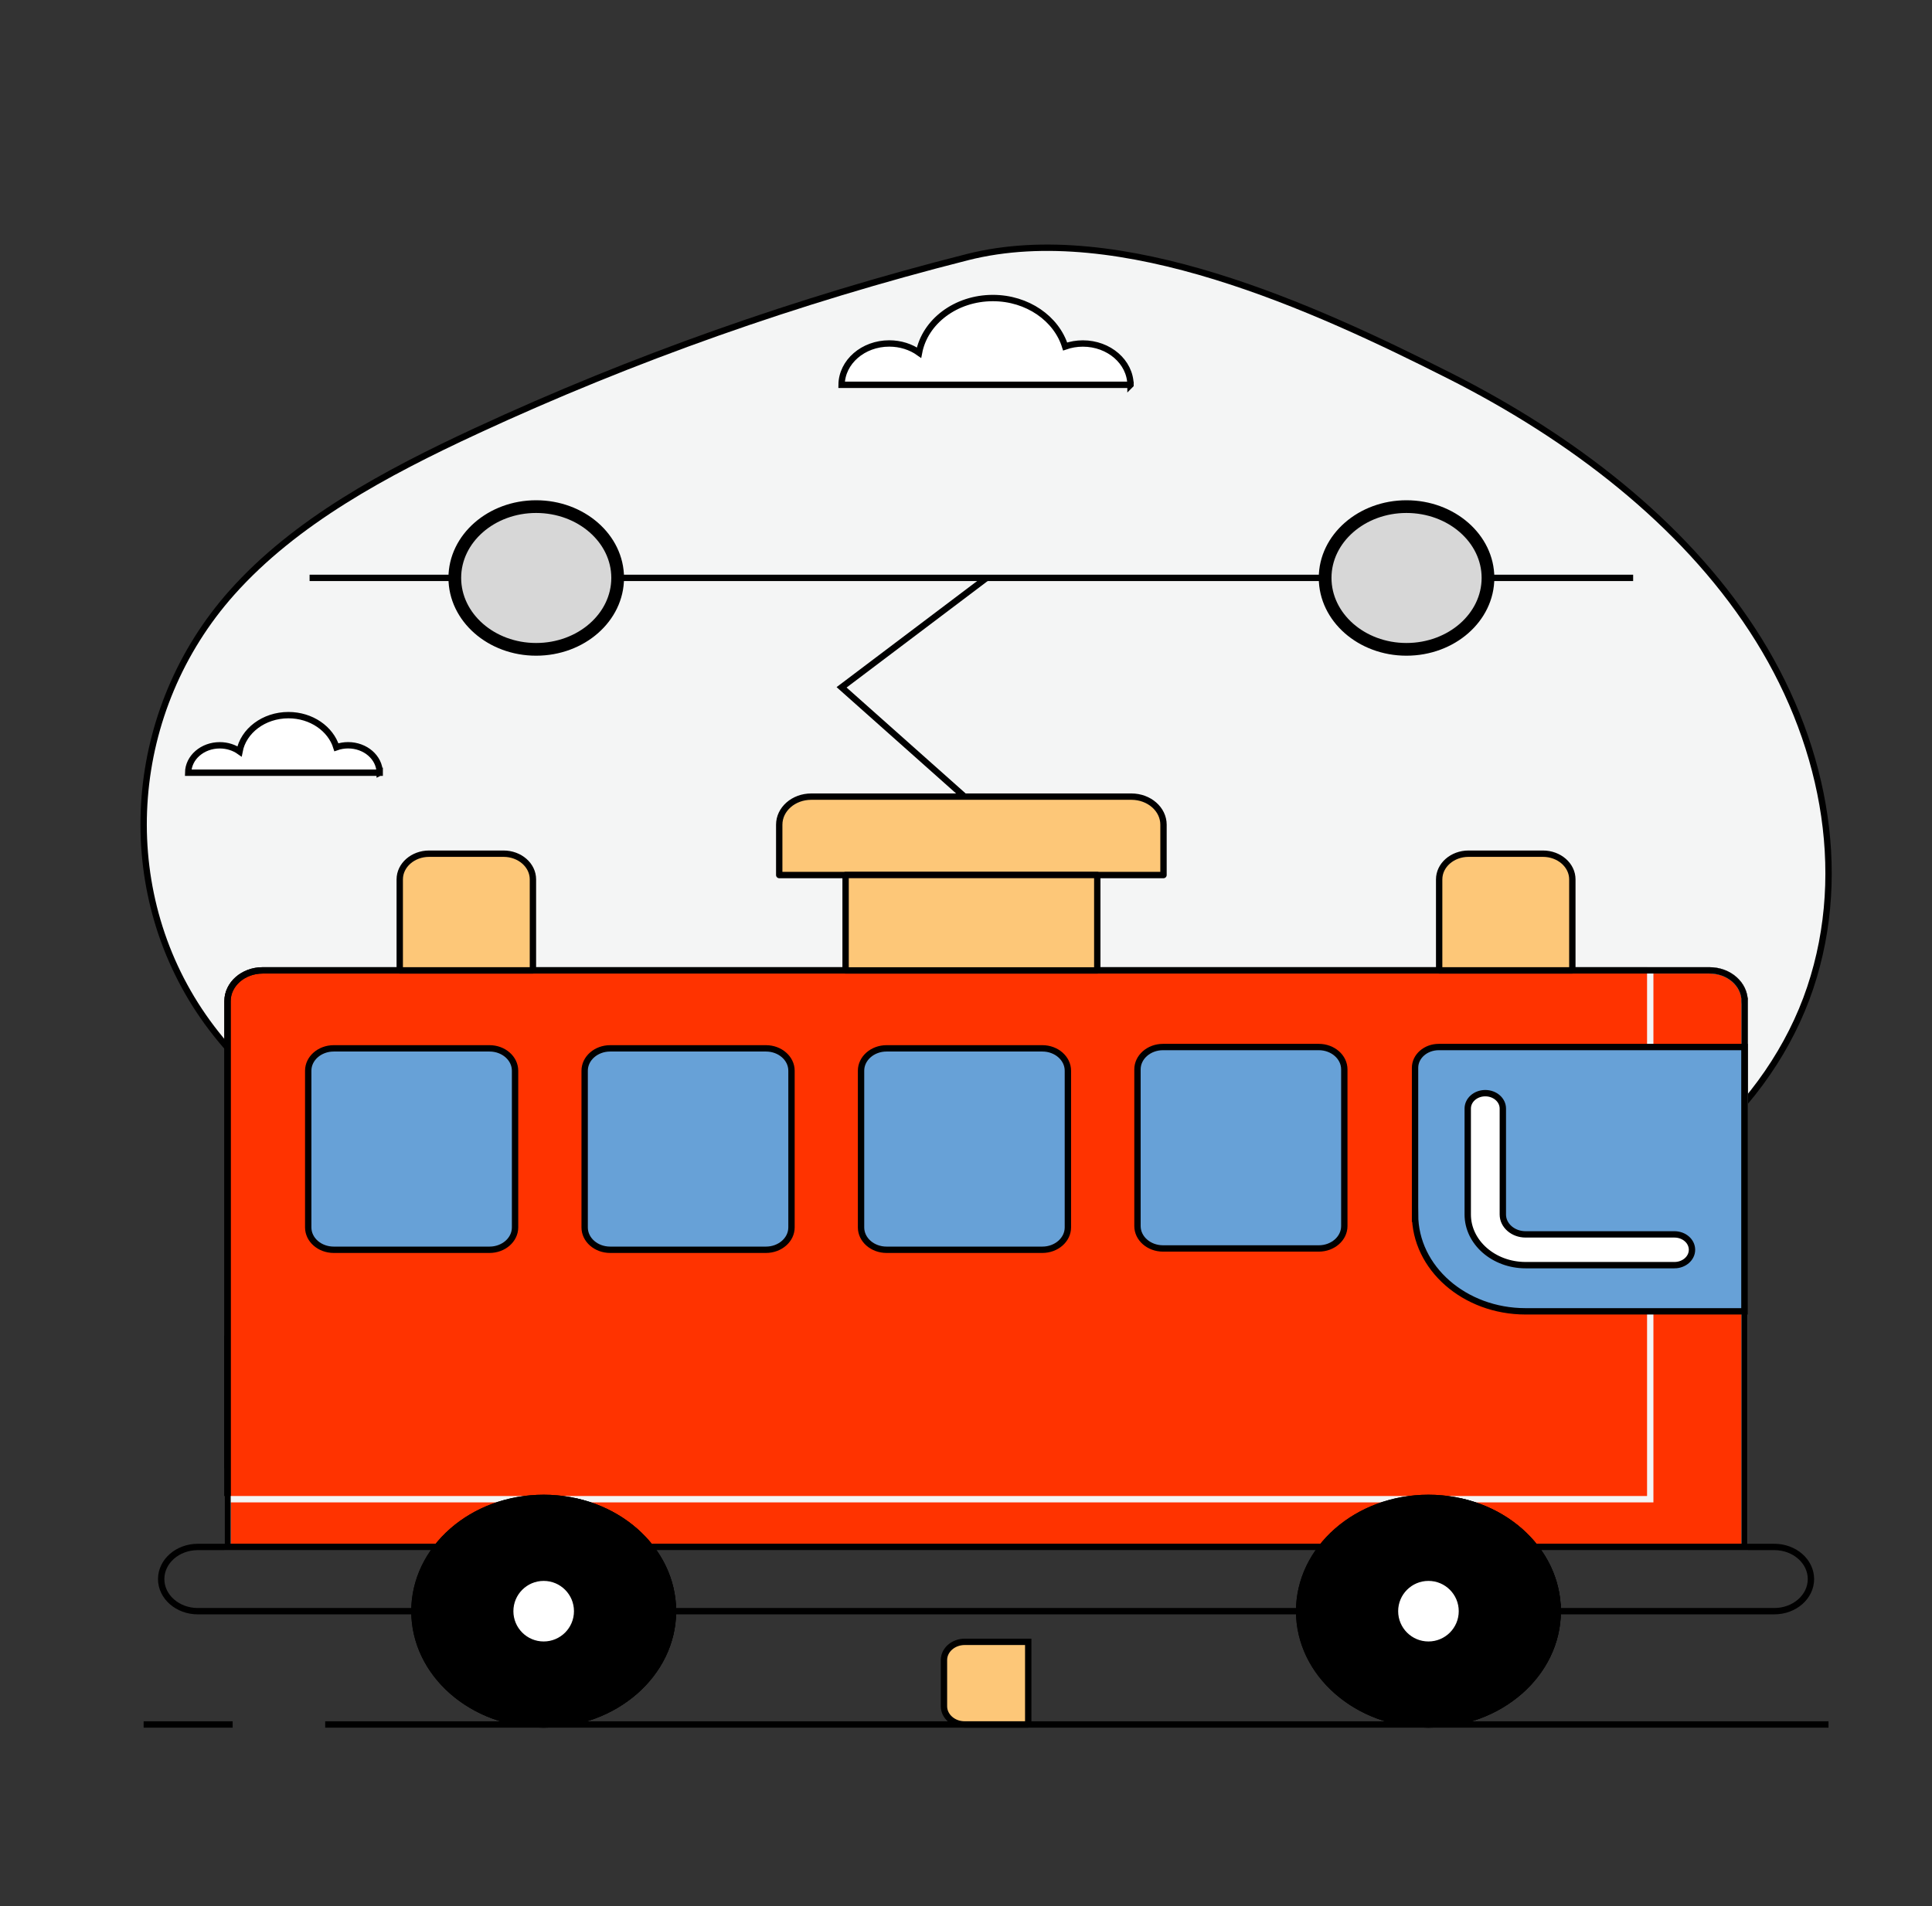 <svg width="304" height="300" xmlns="http://www.w3.org/2000/svg">

 <rect width="100%" height="100%" fill="#333333" stroke="none"/>

 <g>
  <title>background</title>
  <rect fill="none" id="canvas_background" height="302" width="306" y="-1" x="-1"/>
 </g>
 <g>
  <title>Layer 1</title>
  <g stroke="null" id="svg_1581">
   <g stroke="null" id="svg_1060">
    <path stroke="null" id="svg_1061" d="m-16.32,278.007l-9.689,0c-1.463,0 -2.654,-1.037 -2.654,-2.326s1.183,-2.326 2.654,-2.326l9.689,0c1.463,0 2.654,1.037 2.654,2.326s-1.183,2.326 -2.654,2.326z"/>
   </g>
   <g stroke="null" id="svg_1078">
    <path stroke="null" id="svg_1079" d="m-46.735,267.658l-11.095,0c-1.047,0 -1.893,-0.742 -1.893,-1.66l0,-4.42c0,-0.918 0.846,-1.66 1.893,-1.66l11.095,0c1.047,0 1.893,0.742 1.893,1.66l0,4.42c0,0.918 -0.846,1.66 -1.893,1.66z"/>
   </g>
   <path stroke="null" id="svg_1464" d="m47.452,230.624l-11.654,0l0,-19.938l11.654,0c2.668,0 4.834,1.899 4.834,4.238l0,11.462c0,2.339 -2.166,4.238 -4.834,4.238z" fill="#FDC778"/>
   <g stroke="null" id="svg_1465">
    <path stroke="null" id="svg_1466" d="m74.992,67.795c-14.329,6.64 -28.537,14.285 -38.505,25.483c-16.366,18.378 -18.496,45.578 -5.157,65.749c13.34,20.17 41.324,32.06 67.644,28.74c12.508,-1.578 24.341,-6.218 36.899,-7.438c34.934,-3.395 68.777,19.963 103.216,13.801c21.802,-3.898 39.473,-19.925 45.742,-38.637c6.268,-18.712 1.951,-39.454 -9.108,-56.374c-11.059,-16.926 -28.386,-30.243 -47.664,-39.982c-21.085,-10.651 -51.759,-24.773 -75.834,-18.668c-26.729,6.765 -52.648,15.933 -77.233,27.326z" fill="#F4F5F5"/>
    <path stroke="null" id="svg_1467" d="m59.744,121.611c-0.029,-2.389 -2.245,-4.313 -4.97,-4.313c-0.645,0 -1.269,0.113 -1.843,0.314c-0.904,-2.911 -3.937,-5.055 -7.545,-5.055c-3.873,0 -7.093,2.471 -7.702,5.703c-0.846,-0.597 -1.929,-0.956 -3.105,-0.956c-2.732,0 -4.941,1.93 -4.97,4.313l30.136,0l0,-0.006z" fill="#FFFFFF"/>
    <path stroke="null" id="svg_1468" d="m177.885,60.571c-0.043,-3.603 -3.385,-6.508 -7.502,-6.508c-0.975,0 -1.915,0.17 -2.783,0.472c-1.363,-4.389 -5.931,-7.627 -11.374,-7.627c-5.845,0 -10.693,3.722 -11.618,8.595c-1.277,-0.905 -2.912,-1.446 -4.683,-1.446c-4.117,0 -7.459,2.905 -7.502,6.508l45.462,0l0,0.006z" fill="#FFFFFF"/>
   </g>
   <polyline stroke="#000000" id="svg_1469" points="151.765,125.389 132.423,108.18 155.215,90.971 " stroke-miterlimit="10" fill="none"/>
   <path stroke="null" id="svg_1470" d="m161.792,271.418l-9.983,0c-1.814,0 -3.277,-1.289 -3.277,-2.873l0,-7.262c0,-1.591 1.47,-2.873 3.277,-2.873l9.983,0l0,13.009z" fill="#FDC778"/>
   <g stroke="null" id="svg_1471">
    <line stroke="#000000" id="svg_1472" y2="271.418" x2="51.167" y1="271.418" x1="287.714" stroke-miterlimit="10" fill="none"/>
    <line stroke="#000000" id="svg_1473" y2="271.418" x2="22.602" y1="271.418" x1="36.608" stroke-miterlimit="10" fill="none"/>
   </g>
   <path stroke="null" id="svg_1474" d="m274.518,157.575l0,85.9l-238.72,0l0,-85.9c0,-2.678 2.474,-4.848 5.529,-4.848l227.661,0c3.055,0 5.529,2.169 5.529,4.848z" fill="#FF3300"/>
   <path stroke="#F4F5F5" id="svg_1475" d="m274.518,157.569l0,85.9l-238.713,0l0,-7.507l223.86,0l0,-83.241l9.338,0c3.026,0.006 5.515,2.182 5.515,4.848z" stroke-miterlimit="10" fill="none"/>
   <path stroke="null" id="svg_1476" d="m222.658,191.151l0,-23.088c0,-1.805 1.671,-3.27 3.729,-3.27l48.123,0l0,41.598l-34.468,0c-9.596,0 -17.384,-6.822 -17.384,-15.241z" fill="#67A1D7"/>
   <path stroke="#000000" id="svg_1477" d="m183.077,129.803l0,7.922l-60.465,0l0,-7.922c0,-2.446 2.252,-4.42 5.042,-4.42l50.382,0c2.79,0.006 5.042,1.981 5.042,4.42z" stroke-miterlimit="10" stroke-linejoin="round" stroke-linecap="round" fill="#FDC778"/>
   <polyline stroke="#000000" id="svg_1478" points="256.975,90.952 234.133,90.952 208.501,90.952 97.188,90.952 71.556,90.952 48.714,90.952 " stroke-miterlimit="10" fill="none"/>
   <path stroke="#000000" id="svg_1479" d="m97.188,90.953c0,6.212 -5.745,11.248 -12.83,11.248c-7.057,0 -12.794,-5.036 -12.794,-11.248c0,-6.187 5.745,-11.217 12.794,-11.217c7.086,0 12.83,5.036 12.83,11.217z" stroke-miterlimit="10" stroke-linejoin="round" stroke-linecap="round" stroke-width="2" fill="#D7D7D7"/>
   <path stroke="#000000" id="svg_1480" d="m234.133,90.953c0,6.212 -5.745,11.248 -12.83,11.248c-7.057,0 -12.794,-5.036 -12.794,-11.248c0,-6.187 5.745,-11.217 12.794,-11.217c7.086,0 12.83,5.036 12.83,11.217z" stroke-miterlimit="10" stroke-linejoin="round" stroke-linecap="round" stroke-width="2" fill="#D7D7D7"/>
   <path stroke="#000000" id="svg_1481" d="m274.518,157.575l0,85.9l-238.72,0l0,-85.9c0,-2.678 2.474,-4.848 5.529,-4.848l227.661,0c3.055,0 5.529,2.169 5.529,4.848z" stroke-miterlimit="10" fill="none"/>
   <path stroke="null" id="svg_1482" d="m48.499,193.182l0,-24.66c0,-1.943 1.8,-3.521 4.016,-3.521l24.513,0c2.216,0 4.016,1.578 4.016,3.521l0,24.66c0,1.943 -1.8,3.521 -4.016,3.521l-24.513,0c-2.216,0 -4.016,-1.572 -4.016,-3.521z" fill="#67A1D7"/>
   <path stroke="null" id="svg_1483" d="m91.996,193.182l0,-24.66c0,-1.943 1.8,-3.521 4.016,-3.521l24.513,0c2.216,0 4.016,1.578 4.016,3.521l0,24.66c0,1.943 -1.8,3.521 -4.016,3.521l-24.513,0c-2.223,0 -4.016,-1.572 -4.016,-3.521z" fill="#67A1D7"/>
   <path stroke="null" id="svg_1484" d="m135.486,193.182l0,-24.66c0,-1.943 1.8,-3.521 4.016,-3.521l24.513,0c2.216,0 4.016,1.578 4.016,3.521l0,24.66c0,1.943 -1.8,3.521 -4.016,3.521l-24.513,0c-2.216,0 -4.016,-1.572 -4.016,-3.521z" fill="#67A1D7"/>
   <path stroke="null" id="svg_1485" d="m178.982,192.974l0,-24.66c0,-1.943 1.8,-3.521 4.016,-3.521l24.513,0c2.216,0 4.016,1.578 4.016,3.521l0,24.66c0,1.943 -1.8,3.521 -4.016,3.521l-24.513,0c-2.216,0 -4.016,-1.578 -4.016,-3.521z" fill="#67A1D7"/>
   <g stroke="null" id="svg_1486">
    <path stroke="null" id="svg_1487" d="m263.473,199.123l-23.423,0c-5.013,0 -9.101,-3.578 -9.101,-7.973l0,-16.675c0,-1.339 1.234,-2.421 2.761,-2.421c1.528,0 2.761,1.081 2.761,2.421l0,16.675c0,1.729 1.606,3.131 3.579,3.131l23.423,0c1.528,0 2.761,1.081 2.761,2.421c0,1.339 -1.241,2.421 -2.761,2.421z" fill="#FFFFFF"/>
   </g>
   <path stroke="#000000" id="svg_1488" d="m83.856,138.411l0,14.317l-20.956,0l0,-14.317c0,-2.238 2.073,-4.049 4.619,-4.049l11.712,0c2.56,0 4.626,1.811 4.626,4.049z" stroke-miterlimit="10" stroke-linejoin="round" stroke-linecap="round" fill="#FDC778"/>
   <path stroke="#000000" id="svg_1489" d="m247.408,138.411l0,14.317l-20.956,0l0,-14.317c0,-2.238 2.073,-4.049 4.619,-4.049l11.712,0c2.553,0 4.626,1.811 4.626,4.049z" stroke-miterlimit="10" stroke-linejoin="round" stroke-linecap="round" fill="#FDC778"/>
   <rect stroke="#000000" id="svg_1490" height="15.015" width="39.603" stroke-miterlimit="10" stroke-linejoin="round" stroke-linecap="round" fill="#FDC778" y="137.719" x="133.054"/>
   <path stroke="#000000" id="svg_1491" d="m279.186,253.586l-248.058,0c-3.184,0 -5.766,-2.264 -5.766,-5.055l0,0c0,-2.792 2.582,-5.055 5.766,-5.055l248.058,0c3.184,0 5.766,2.264 5.766,5.055l0,0c0,2.792 -2.582,5.055 -5.766,5.055z" stroke-miterlimit="10" fill="none"/>
   <g stroke="null" id="svg_1492">
    <path stroke="null" id="svg_1493" d="m245.099,253.586c0,9.84 -9.079,17.831 -20.339,17.831c-11.224,0 -20.339,-7.985 -20.339,-17.831c0,-9.84 9.108,-17.831 20.339,-17.831c11.26,0 20.339,7.991 20.339,17.831z" fill="#B86335"/>
    <path stroke="null" id="svg_1494" d="m105.888,253.586c0,9.84 -9.108,17.831 -20.339,17.831c-11.26,0 -20.339,-7.985 -20.339,-17.831c0,-9.84 9.079,-17.831 20.339,-17.831c11.231,0 20.339,7.991 20.339,17.831z" fill="#B86335"/>
   </g>
   <g stroke="null" id="svg_1495">
    <path stroke="null" id="svg_1496" d="m245.106,253.592c0,9.827 -9.087,17.819 -20.354,17.819c-4.776,0 -9.166,-1.452 -12.622,-3.898c1.599,0.39 3.285,0.578 5.027,0.578c11.267,0 20.354,-7.991 20.354,-17.844c0,-5.64 -3.012,-10.676 -7.702,-13.921c8.807,1.937 15.297,8.935 15.297,17.266z" fill="#AC4B25"/>
    <path stroke="null" id="svg_1497" d="m105.888,253.592c0,9.827 -9.115,17.819 -20.325,17.819c-4.776,0 -9.166,-1.452 -12.651,-3.898c1.599,0.39 3.313,0.578 5.056,0.578c11.209,0 20.325,-7.991 20.325,-17.844c0,-5.64 -3.012,-10.676 -7.702,-13.921c8.785,1.937 15.297,8.935 15.297,17.266z" fill="#AC4B25"/>
   </g>
   <g stroke="null" id="svg_1498">
    <path stroke="null" id="svg_1499" d="m245.099,253.586c0,9.84 -9.079,17.831 -20.339,17.831c-11.224,0 -20.339,-7.985 -20.339,-17.831c0,-9.84 9.108,-17.831 20.339,-17.831c11.26,0 20.339,7.991 20.339,17.831z"/>
    <path stroke="null" id="svg_1500" d="m105.888,253.586c0,9.84 -9.108,17.831 -20.339,17.831c-11.26,0 -20.339,-7.985 -20.339,-17.831c0,-9.84 9.079,-17.831 20.339,-17.831c11.231,0 20.339,7.991 20.339,17.831z"/>
   </g>
   <circle stroke="null" id="svg_1501" r="5.266" cy="253.586" cx="85.548" fill="#FFFFFF"/>
   <circle stroke="null" id="svg_1502" r="5.266" cy="253.586" cx="224.767" fill="#FFFFFF"/>
  </g>
 </g>
</svg>